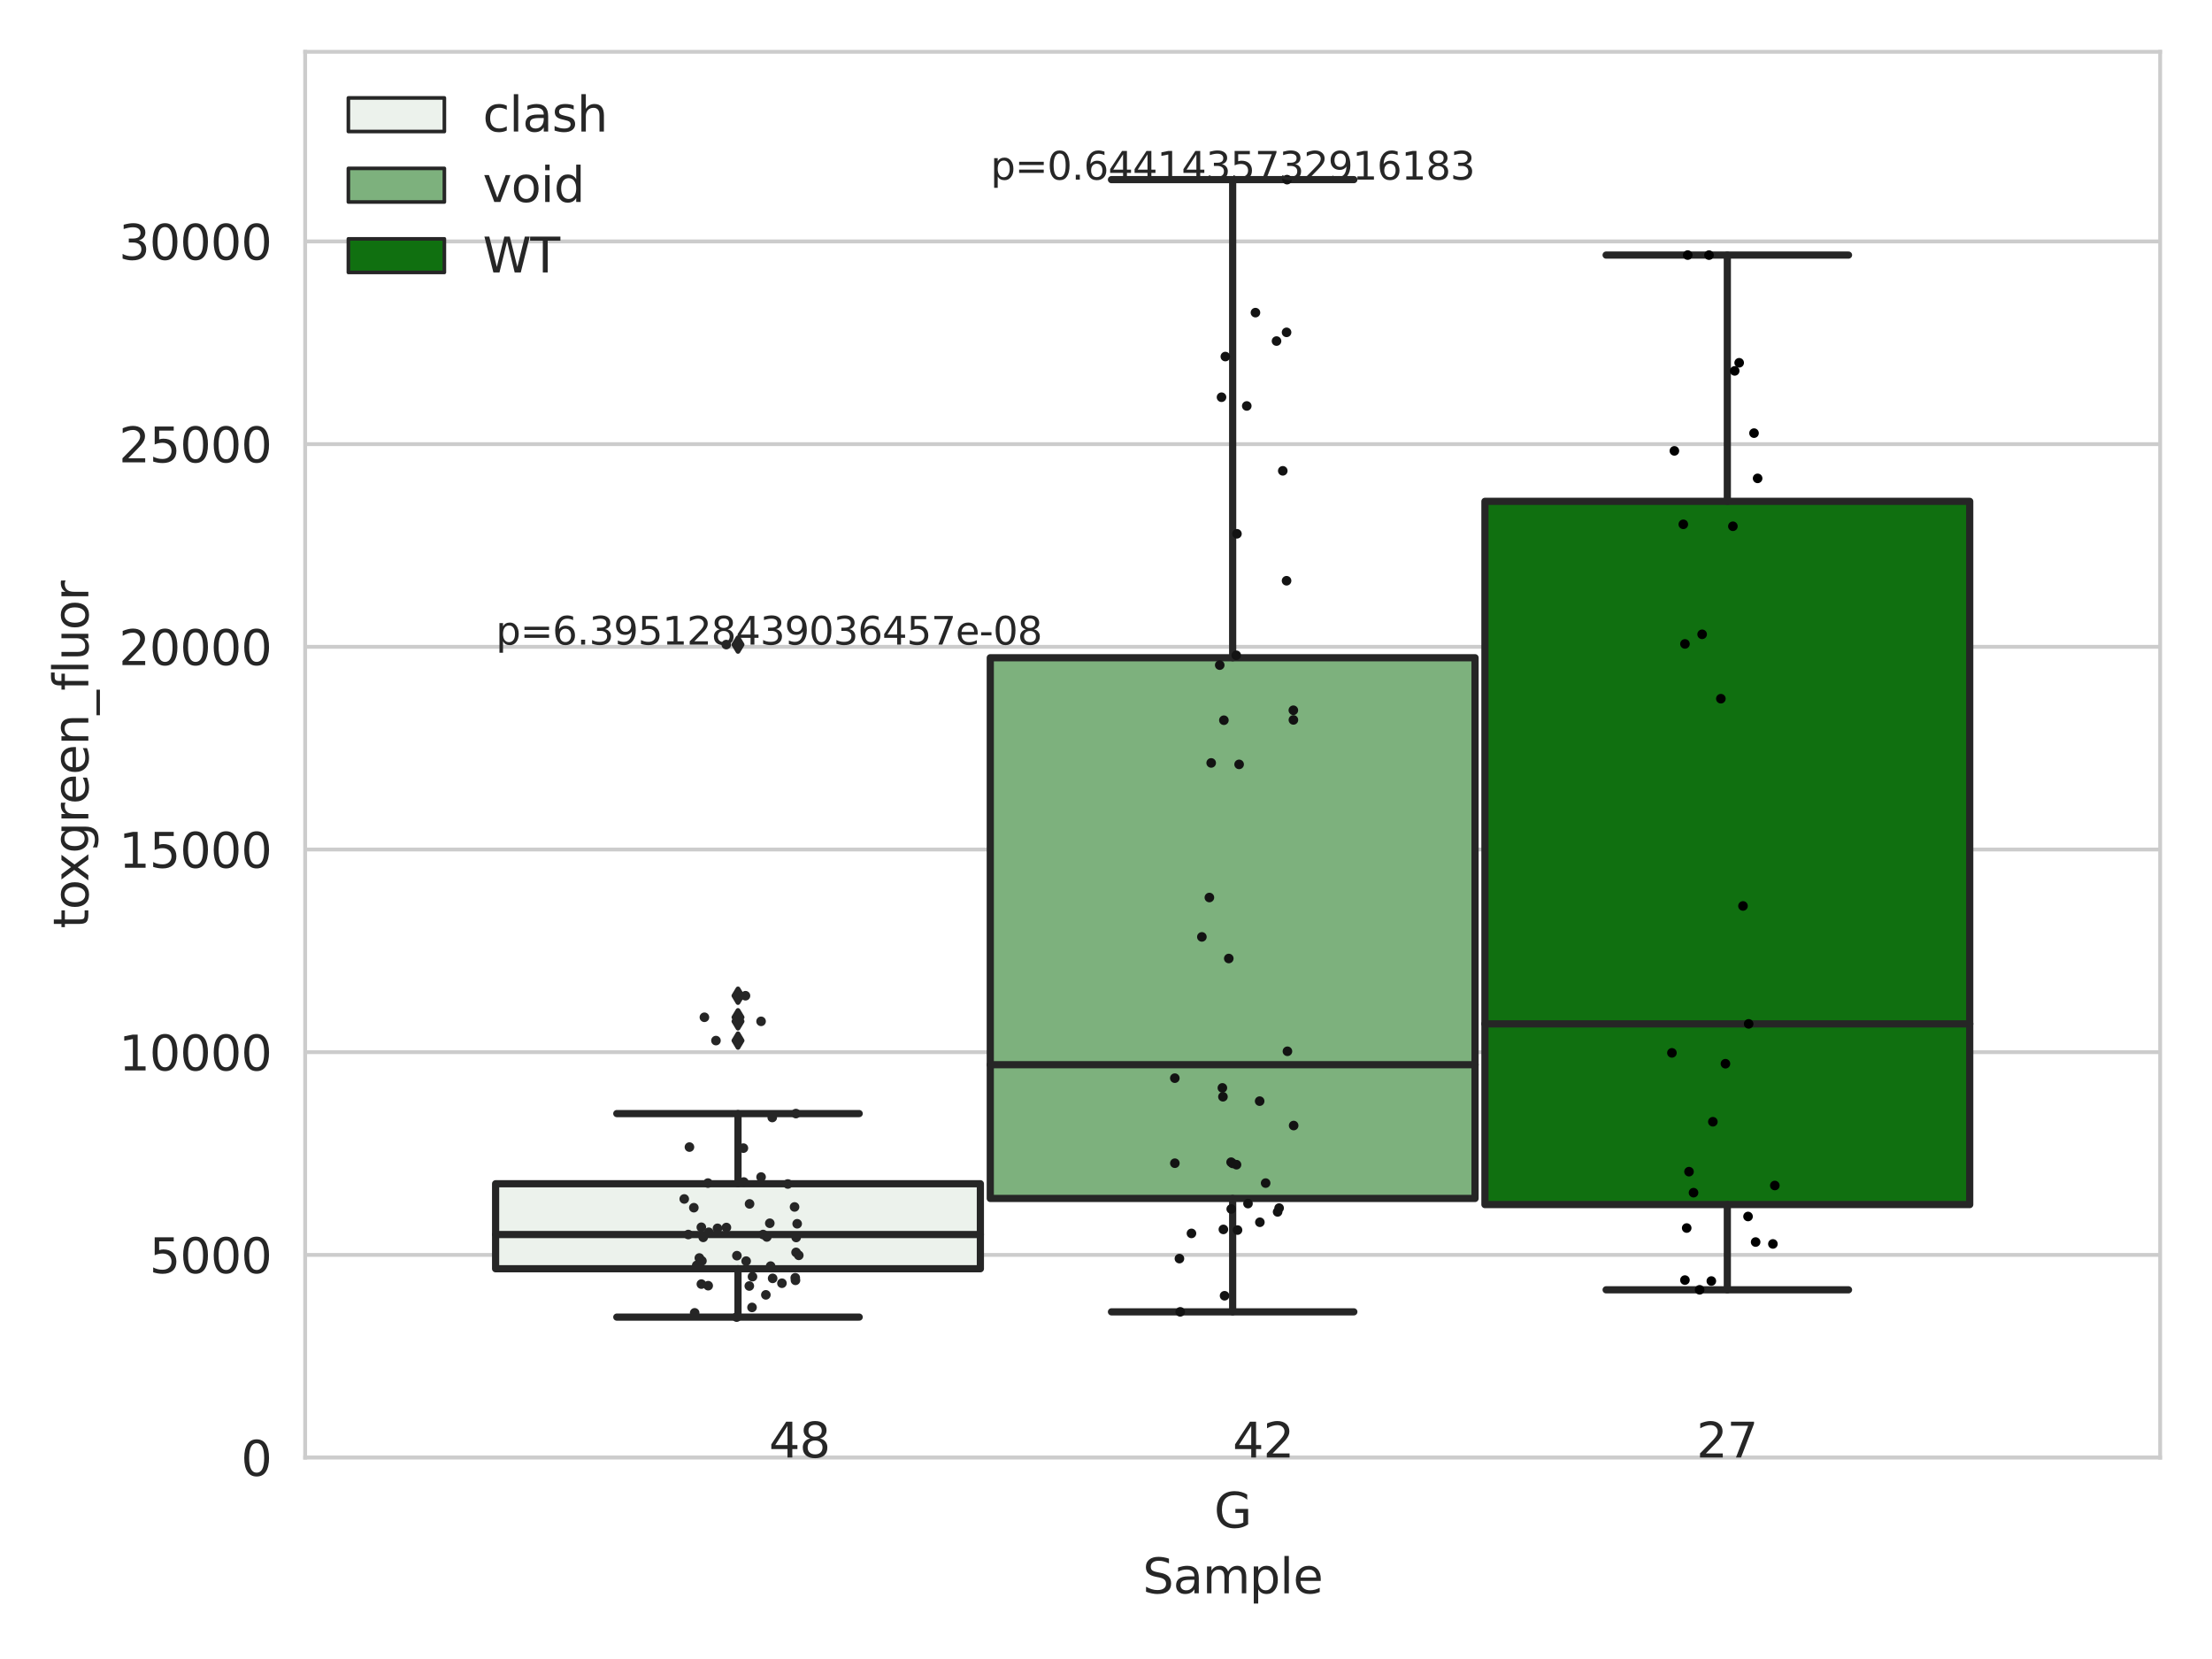 <?xml version="1.0" encoding="utf-8" standalone="no"?>
<!DOCTYPE svg PUBLIC "-//W3C//DTD SVG 1.1//EN"
  "http://www.w3.org/Graphics/SVG/1.1/DTD/svg11.dtd">
<svg xmlns:xlink="http://www.w3.org/1999/xlink" width="460.8pt" height="345.6pt" viewBox="0 0 460.8 345.6" xmlns="http://www.w3.org/2000/svg" version="1.1">
 <defs>
  <style type="text/css">*{stroke-linejoin: round; stroke-linecap: butt}</style>
 </defs>
 <g id="figure_1">
  <g id="patch_1">
   <path d="M 0 345.6 
L 460.8 345.6 
L 460.8 0 
L 0 0 
z
" style="fill: #ffffff"/>
  </g>
  <g id="axes_1">
   <g id="patch_2">
    <path d="M 63.571 303.64 
L 450 303.64 
L 450 10.8 
L 63.571 10.8 
z
" style="fill: #ffffff"/>
   </g>
   <g id="matplotlib.axis_1">
    <g id="xtick_1">
     <g id="text_1">
      <!-- G -->
      <g style="fill: #262626" transform="translate(252.911 318.238)scale(0.1 -0.1)">
       <defs>
        <path id="DejaVuSans-47" d="M 3809 666 
L 3809 1919 
L 2778 1919 
L 2778 2438 
L 4434 2438 
L 4434 434 
Q 4069 175 3628 42 
Q 3188 -91 2688 -91 
Q 1594 -91 976 548 
Q 359 1188 359 2328 
Q 359 3472 976 4111 
Q 1594 4750 2688 4750 
Q 3144 4750 3555 4637 
Q 3966 4525 4313 4306 
L 4313 3634 
Q 3963 3931 3569 4081 
Q 3175 4231 2741 4231 
Q 1884 4231 1454 3753 
Q 1025 3275 1025 2328 
Q 1025 1384 1454 906 
Q 1884 428 2741 428 
Q 3075 428 3337 486 
Q 3600 544 3809 666 
z
" transform="scale(0.016)"/>
       </defs>
       <use xlink:href="#DejaVuSans-47"/>
      </g>
     </g>
    </g>
    <g id="text_2">
     <!-- Sample -->
     <g style="fill: #262626" transform="translate(238.037 331.917)scale(0.1 -0.1)">
      <defs>
       <path id="DejaVuSans-53" d="M 3425 4513 
L 3425 3897 
Q 3066 4069 2747 4153 
Q 2428 4238 2131 4238 
Q 1616 4238 1336 4038 
Q 1056 3838 1056 3469 
Q 1056 3159 1242 3001 
Q 1428 2844 1947 2747 
L 2328 2669 
Q 3034 2534 3370 2195 
Q 3706 1856 3706 1288 
Q 3706 609 3251 259 
Q 2797 -91 1919 -91 
Q 1588 -91 1214 -16 
Q 841 59 441 206 
L 441 856 
Q 825 641 1194 531 
Q 1563 422 1919 422 
Q 2459 422 2753 634 
Q 3047 847 3047 1241 
Q 3047 1584 2836 1778 
Q 2625 1972 2144 2069 
L 1759 2144 
Q 1053 2284 737 2584 
Q 422 2884 422 3419 
Q 422 4038 858 4394 
Q 1294 4750 2059 4750 
Q 2388 4750 2728 4690 
Q 3069 4631 3425 4513 
z
" transform="scale(0.016)"/>
       <path id="DejaVuSans-61" d="M 2194 1759 
Q 1497 1759 1228 1600 
Q 959 1441 959 1056 
Q 959 750 1161 570 
Q 1363 391 1709 391 
Q 2188 391 2477 730 
Q 2766 1069 2766 1631 
L 2766 1759 
L 2194 1759 
z
M 3341 1997 
L 3341 0 
L 2766 0 
L 2766 531 
Q 2569 213 2275 61 
Q 1981 -91 1556 -91 
Q 1019 -91 701 211 
Q 384 513 384 1019 
Q 384 1609 779 1909 
Q 1175 2209 1959 2209 
L 2766 2209 
L 2766 2266 
Q 2766 2663 2505 2880 
Q 2244 3097 1772 3097 
Q 1472 3097 1187 3025 
Q 903 2953 641 2809 
L 641 3341 
Q 956 3463 1253 3523 
Q 1550 3584 1831 3584 
Q 2591 3584 2966 3190 
Q 3341 2797 3341 1997 
z
" transform="scale(0.016)"/>
       <path id="DejaVuSans-6d" d="M 3328 2828 
Q 3544 3216 3844 3400 
Q 4144 3584 4550 3584 
Q 5097 3584 5394 3201 
Q 5691 2819 5691 2113 
L 5691 0 
L 5113 0 
L 5113 2094 
Q 5113 2597 4934 2840 
Q 4756 3084 4391 3084 
Q 3944 3084 3684 2787 
Q 3425 2491 3425 1978 
L 3425 0 
L 2847 0 
L 2847 2094 
Q 2847 2600 2669 2842 
Q 2491 3084 2119 3084 
Q 1678 3084 1418 2786 
Q 1159 2488 1159 1978 
L 1159 0 
L 581 0 
L 581 3500 
L 1159 3500 
L 1159 2956 
Q 1356 3278 1631 3431 
Q 1906 3584 2284 3584 
Q 2666 3584 2933 3390 
Q 3200 3197 3328 2828 
z
" transform="scale(0.016)"/>
       <path id="DejaVuSans-70" d="M 1159 525 
L 1159 -1331 
L 581 -1331 
L 581 3500 
L 1159 3500 
L 1159 2969 
Q 1341 3281 1617 3432 
Q 1894 3584 2278 3584 
Q 2916 3584 3314 3078 
Q 3713 2572 3713 1747 
Q 3713 922 3314 415 
Q 2916 -91 2278 -91 
Q 1894 -91 1617 61 
Q 1341 213 1159 525 
z
M 3116 1747 
Q 3116 2381 2855 2742 
Q 2594 3103 2138 3103 
Q 1681 3103 1420 2742 
Q 1159 2381 1159 1747 
Q 1159 1113 1420 752 
Q 1681 391 2138 391 
Q 2594 391 2855 752 
Q 3116 1113 3116 1747 
z
" transform="scale(0.016)"/>
       <path id="DejaVuSans-6c" d="M 603 4863 
L 1178 4863 
L 1178 0 
L 603 0 
L 603 4863 
z
" transform="scale(0.016)"/>
       <path id="DejaVuSans-65" d="M 3597 1894 
L 3597 1613 
L 953 1613 
Q 991 1019 1311 708 
Q 1631 397 2203 397 
Q 2534 397 2845 478 
Q 3156 559 3463 722 
L 3463 178 
Q 3153 47 2828 -22 
Q 2503 -91 2169 -91 
Q 1331 -91 842 396 
Q 353 884 353 1716 
Q 353 2575 817 3079 
Q 1281 3584 2069 3584 
Q 2775 3584 3186 3129 
Q 3597 2675 3597 1894 
z
M 3022 2063 
Q 3016 2534 2758 2815 
Q 2500 3097 2075 3097 
Q 1594 3097 1305 2825 
Q 1016 2553 972 2059 
L 3022 2063 
z
" transform="scale(0.016)"/>
      </defs>
      <use xlink:href="#DejaVuSans-53"/>
      <use xlink:href="#DejaVuSans-61" x="63.477"/>
      <use xlink:href="#DejaVuSans-6d" x="124.756"/>
      <use xlink:href="#DejaVuSans-70" x="222.168"/>
      <use xlink:href="#DejaVuSans-6c" x="285.645"/>
      <use xlink:href="#DejaVuSans-65" x="313.428"/>
     </g>
    </g>
   </g>
   <g id="matplotlib.axis_2">
    <g id="ytick_1">
     <g id="line2d_1">
      <path d="M 63.571 303.64 
L 450 303.64 
" clip-path="url(#p25c7c0f825)" style="fill: none; stroke: #cccccc; stroke-width: 0.8; stroke-linecap: round"/>
     </g>
     <g id="text_3">
      <!-- 0 -->
      <g style="fill: #262626" transform="translate(50.209 307.439)scale(0.1 -0.1)">
       <defs>
        <path id="DejaVuSans-30" d="M 2034 4250 
Q 1547 4250 1301 3770 
Q 1056 3291 1056 2328 
Q 1056 1369 1301 889 
Q 1547 409 2034 409 
Q 2525 409 2770 889 
Q 3016 1369 3016 2328 
Q 3016 3291 2770 3770 
Q 2525 4250 2034 4250 
z
M 2034 4750 
Q 2819 4750 3233 4129 
Q 3647 3509 3647 2328 
Q 3647 1150 3233 529 
Q 2819 -91 2034 -91 
Q 1250 -91 836 529 
Q 422 1150 422 2328 
Q 422 3509 836 4129 
Q 1250 4750 2034 4750 
z
" transform="scale(0.016)"/>
       </defs>
       <use xlink:href="#DejaVuSans-30"/>
      </g>
     </g>
    </g>
    <g id="ytick_2">
     <g id="line2d_2">
      <path d="M 63.571 261.416 
L 450 261.416 
" clip-path="url(#p25c7c0f825)" style="fill: none; stroke: #cccccc; stroke-width: 0.8; stroke-linecap: round"/>
     </g>
     <g id="text_4">
      <!-- 5000 -->
      <g style="fill: #262626" transform="translate(31.121 265.215)scale(0.1 -0.1)">
       <defs>
        <path id="DejaVuSans-35" d="M 691 4666 
L 3169 4666 
L 3169 4134 
L 1269 4134 
L 1269 2991 
Q 1406 3038 1543 3061 
Q 1681 3084 1819 3084 
Q 2600 3084 3056 2656 
Q 3513 2228 3513 1497 
Q 3513 744 3044 326 
Q 2575 -91 1722 -91 
Q 1428 -91 1123 -41 
Q 819 9 494 109 
L 494 744 
Q 775 591 1075 516 
Q 1375 441 1709 441 
Q 2250 441 2565 725 
Q 2881 1009 2881 1497 
Q 2881 1984 2565 2268 
Q 2250 2553 1709 2553 
Q 1456 2553 1204 2497 
Q 953 2441 691 2322 
L 691 4666 
z
" transform="scale(0.016)"/>
       </defs>
       <use xlink:href="#DejaVuSans-35"/>
       <use xlink:href="#DejaVuSans-30" x="63.623"/>
       <use xlink:href="#DejaVuSans-30" x="127.246"/>
       <use xlink:href="#DejaVuSans-30" x="190.869"/>
      </g>
     </g>
    </g>
    <g id="ytick_3">
     <g id="line2d_3">
      <path d="M 63.571 219.192 
L 450 219.192 
" clip-path="url(#p25c7c0f825)" style="fill: none; stroke: #cccccc; stroke-width: 0.8; stroke-linecap: round"/>
     </g>
     <g id="text_5">
      <!-- 10000 -->
      <g style="fill: #262626" transform="translate(24.759 222.991)scale(0.1 -0.1)">
       <defs>
        <path id="DejaVuSans-31" d="M 794 531 
L 1825 531 
L 1825 4091 
L 703 3866 
L 703 4441 
L 1819 4666 
L 2450 4666 
L 2450 531 
L 3481 531 
L 3481 0 
L 794 0 
L 794 531 
z
" transform="scale(0.016)"/>
       </defs>
       <use xlink:href="#DejaVuSans-31"/>
       <use xlink:href="#DejaVuSans-30" x="63.623"/>
       <use xlink:href="#DejaVuSans-30" x="127.246"/>
       <use xlink:href="#DejaVuSans-30" x="190.869"/>
       <use xlink:href="#DejaVuSans-30" x="254.492"/>
      </g>
     </g>
    </g>
    <g id="ytick_4">
     <g id="line2d_4">
      <path d="M 63.571 176.968 
L 450 176.968 
" clip-path="url(#p25c7c0f825)" style="fill: none; stroke: #cccccc; stroke-width: 0.8; stroke-linecap: round"/>
     </g>
     <g id="text_6">
      <!-- 15000 -->
      <g style="fill: #262626" transform="translate(24.759 180.767)scale(0.1 -0.1)">
       <use xlink:href="#DejaVuSans-31"/>
       <use xlink:href="#DejaVuSans-35" x="63.623"/>
       <use xlink:href="#DejaVuSans-30" x="127.246"/>
       <use xlink:href="#DejaVuSans-30" x="190.869"/>
       <use xlink:href="#DejaVuSans-30" x="254.492"/>
      </g>
     </g>
    </g>
    <g id="ytick_5">
     <g id="line2d_5">
      <path d="M 63.571 134.744 
L 450 134.744 
" clip-path="url(#p25c7c0f825)" style="fill: none; stroke: #cccccc; stroke-width: 0.8; stroke-linecap: round"/>
     </g>
     <g id="text_7">
      <!-- 20000 -->
      <g style="fill: #262626" transform="translate(24.759 138.543)scale(0.1 -0.1)">
       <defs>
        <path id="DejaVuSans-32" d="M 1228 531 
L 3431 531 
L 3431 0 
L 469 0 
L 469 531 
Q 828 903 1448 1529 
Q 2069 2156 2228 2338 
Q 2531 2678 2651 2914 
Q 2772 3150 2772 3378 
Q 2772 3750 2511 3984 
Q 2250 4219 1831 4219 
Q 1534 4219 1204 4116 
Q 875 4013 500 3803 
L 500 4441 
Q 881 4594 1212 4672 
Q 1544 4750 1819 4750 
Q 2544 4750 2975 4387 
Q 3406 4025 3406 3419 
Q 3406 3131 3298 2873 
Q 3191 2616 2906 2266 
Q 2828 2175 2409 1742 
Q 1991 1309 1228 531 
z
" transform="scale(0.016)"/>
       </defs>
       <use xlink:href="#DejaVuSans-32"/>
       <use xlink:href="#DejaVuSans-30" x="63.623"/>
       <use xlink:href="#DejaVuSans-30" x="127.246"/>
       <use xlink:href="#DejaVuSans-30" x="190.869"/>
       <use xlink:href="#DejaVuSans-30" x="254.492"/>
      </g>
     </g>
    </g>
    <g id="ytick_6">
     <g id="line2d_6">
      <path d="M 63.571 92.519 
L 450 92.519 
" clip-path="url(#p25c7c0f825)" style="fill: none; stroke: #cccccc; stroke-width: 0.8; stroke-linecap: round"/>
     </g>
     <g id="text_8">
      <!-- 25000 -->
      <g style="fill: #262626" transform="translate(24.759 96.319)scale(0.1 -0.1)">
       <use xlink:href="#DejaVuSans-32"/>
       <use xlink:href="#DejaVuSans-35" x="63.623"/>
       <use xlink:href="#DejaVuSans-30" x="127.246"/>
       <use xlink:href="#DejaVuSans-30" x="190.869"/>
       <use xlink:href="#DejaVuSans-30" x="254.492"/>
      </g>
     </g>
    </g>
    <g id="ytick_7">
     <g id="line2d_7">
      <path d="M 63.571 50.295 
L 450 50.295 
" clip-path="url(#p25c7c0f825)" style="fill: none; stroke: #cccccc; stroke-width: 0.8; stroke-linecap: round"/>
     </g>
     <g id="text_9">
      <!-- 30000 -->
      <g style="fill: #262626" transform="translate(24.759 54.095)scale(0.1 -0.1)">
       <defs>
        <path id="DejaVuSans-33" d="M 2597 2516 
Q 3050 2419 3304 2112 
Q 3559 1806 3559 1356 
Q 3559 666 3084 287 
Q 2609 -91 1734 -91 
Q 1441 -91 1130 -33 
Q 819 25 488 141 
L 488 750 
Q 750 597 1062 519 
Q 1375 441 1716 441 
Q 2309 441 2620 675 
Q 2931 909 2931 1356 
Q 2931 1769 2642 2001 
Q 2353 2234 1838 2234 
L 1294 2234 
L 1294 2753 
L 1863 2753 
Q 2328 2753 2575 2939 
Q 2822 3125 2822 3475 
Q 2822 3834 2567 4026 
Q 2313 4219 1838 4219 
Q 1578 4219 1281 4162 
Q 984 4106 628 3988 
L 628 4550 
Q 988 4650 1302 4700 
Q 1616 4750 1894 4750 
Q 2613 4750 3031 4423 
Q 3450 4097 3450 3541 
Q 3450 3153 3228 2886 
Q 3006 2619 2597 2516 
z
" transform="scale(0.016)"/>
       </defs>
       <use xlink:href="#DejaVuSans-33"/>
       <use xlink:href="#DejaVuSans-30" x="63.623"/>
       <use xlink:href="#DejaVuSans-30" x="127.246"/>
       <use xlink:href="#DejaVuSans-30" x="190.869"/>
       <use xlink:href="#DejaVuSans-30" x="254.492"/>
      </g>
     </g>
    </g>
    <g id="text_10">
     <!-- toxgreen_fluor -->
     <g style="fill: #262626" transform="translate(18.401 193.415)rotate(-90)scale(0.1 -0.1)">
      <defs>
       <path id="DejaVuSans-74" d="M 1172 4494 
L 1172 3500 
L 2356 3500 
L 2356 3053 
L 1172 3053 
L 1172 1153 
Q 1172 725 1289 603 
Q 1406 481 1766 481 
L 2356 481 
L 2356 0 
L 1766 0 
Q 1100 0 847 248 
Q 594 497 594 1153 
L 594 3053 
L 172 3053 
L 172 3500 
L 594 3500 
L 594 4494 
L 1172 4494 
z
" transform="scale(0.016)"/>
       <path id="DejaVuSans-6f" d="M 1959 3097 
Q 1497 3097 1228 2736 
Q 959 2375 959 1747 
Q 959 1119 1226 758 
Q 1494 397 1959 397 
Q 2419 397 2687 759 
Q 2956 1122 2956 1747 
Q 2956 2369 2687 2733 
Q 2419 3097 1959 3097 
z
M 1959 3584 
Q 2709 3584 3137 3096 
Q 3566 2609 3566 1747 
Q 3566 888 3137 398 
Q 2709 -91 1959 -91 
Q 1206 -91 779 398 
Q 353 888 353 1747 
Q 353 2609 779 3096 
Q 1206 3584 1959 3584 
z
" transform="scale(0.016)"/>
       <path id="DejaVuSans-78" d="M 3513 3500 
L 2247 1797 
L 3578 0 
L 2900 0 
L 1881 1375 
L 863 0 
L 184 0 
L 1544 1831 
L 300 3500 
L 978 3500 
L 1906 2253 
L 2834 3500 
L 3513 3500 
z
" transform="scale(0.016)"/>
       <path id="DejaVuSans-67" d="M 2906 1791 
Q 2906 2416 2648 2759 
Q 2391 3103 1925 3103 
Q 1463 3103 1205 2759 
Q 947 2416 947 1791 
Q 947 1169 1205 825 
Q 1463 481 1925 481 
Q 2391 481 2648 825 
Q 2906 1169 2906 1791 
z
M 3481 434 
Q 3481 -459 3084 -895 
Q 2688 -1331 1869 -1331 
Q 1566 -1331 1297 -1286 
Q 1028 -1241 775 -1147 
L 775 -588 
Q 1028 -725 1275 -790 
Q 1522 -856 1778 -856 
Q 2344 -856 2625 -561 
Q 2906 -266 2906 331 
L 2906 616 
Q 2728 306 2450 153 
Q 2172 0 1784 0 
Q 1141 0 747 490 
Q 353 981 353 1791 
Q 353 2603 747 3093 
Q 1141 3584 1784 3584 
Q 2172 3584 2450 3431 
Q 2728 3278 2906 2969 
L 2906 3500 
L 3481 3500 
L 3481 434 
z
" transform="scale(0.016)"/>
       <path id="DejaVuSans-72" d="M 2631 2963 
Q 2534 3019 2420 3045 
Q 2306 3072 2169 3072 
Q 1681 3072 1420 2755 
Q 1159 2438 1159 1844 
L 1159 0 
L 581 0 
L 581 3500 
L 1159 3500 
L 1159 2956 
Q 1341 3275 1631 3429 
Q 1922 3584 2338 3584 
Q 2397 3584 2469 3576 
Q 2541 3569 2628 3553 
L 2631 2963 
z
" transform="scale(0.016)"/>
       <path id="DejaVuSans-6e" d="M 3513 2113 
L 3513 0 
L 2938 0 
L 2938 2094 
Q 2938 2591 2744 2837 
Q 2550 3084 2163 3084 
Q 1697 3084 1428 2787 
Q 1159 2491 1159 1978 
L 1159 0 
L 581 0 
L 581 3500 
L 1159 3500 
L 1159 2956 
Q 1366 3272 1645 3428 
Q 1925 3584 2291 3584 
Q 2894 3584 3203 3211 
Q 3513 2838 3513 2113 
z
" transform="scale(0.016)"/>
       <path id="DejaVuSans-5f" d="M 3263 -1063 
L 3263 -1509 
L -63 -1509 
L -63 -1063 
L 3263 -1063 
z
" transform="scale(0.016)"/>
       <path id="DejaVuSans-66" d="M 2375 4863 
L 2375 4384 
L 1825 4384 
Q 1516 4384 1395 4259 
Q 1275 4134 1275 3809 
L 1275 3500 
L 2222 3500 
L 2222 3053 
L 1275 3053 
L 1275 0 
L 697 0 
L 697 3053 
L 147 3053 
L 147 3500 
L 697 3500 
L 697 3744 
Q 697 4328 969 4595 
Q 1241 4863 1831 4863 
L 2375 4863 
z
" transform="scale(0.016)"/>
       <path id="DejaVuSans-75" d="M 544 1381 
L 544 3500 
L 1119 3500 
L 1119 1403 
Q 1119 906 1312 657 
Q 1506 409 1894 409 
Q 2359 409 2629 706 
Q 2900 1003 2900 1516 
L 2900 3500 
L 3475 3500 
L 3475 0 
L 2900 0 
L 2900 538 
Q 2691 219 2414 64 
Q 2138 -91 1772 -91 
Q 1169 -91 856 284 
Q 544 659 544 1381 
z
M 1991 3584 
L 1991 3584 
z
" transform="scale(0.016)"/>
      </defs>
      <use xlink:href="#DejaVuSans-74"/>
      <use xlink:href="#DejaVuSans-6f" x="39.209"/>
      <use xlink:href="#DejaVuSans-78" x="97.266"/>
      <use xlink:href="#DejaVuSans-67" x="156.445"/>
      <use xlink:href="#DejaVuSans-72" x="219.922"/>
      <use xlink:href="#DejaVuSans-65" x="258.785"/>
      <use xlink:href="#DejaVuSans-65" x="320.309"/>
      <use xlink:href="#DejaVuSans-6e" x="381.832"/>
      <use xlink:href="#DejaVuSans-5f" x="445.211"/>
      <use xlink:href="#DejaVuSans-66" x="495.211"/>
      <use xlink:href="#DejaVuSans-6c" x="530.416"/>
      <use xlink:href="#DejaVuSans-75" x="558.199"/>
      <use xlink:href="#DejaVuSans-6f" x="621.578"/>
      <use xlink:href="#DejaVuSans-72" x="682.76"/>
     </g>
    </g>
   </g>
   <g id="patch_3">
    <path d="M 103.245 264.303 
L 204.231 264.303 
L 204.231 246.598 
L 103.245 246.598 
L 103.245 264.303 
z
" clip-path="url(#p25c7c0f825)" style="fill: #ecf2ec; stroke: #262626; stroke-width: 1.5; stroke-linejoin: miter"/>
   </g>
   <g id="patch_4">
    <path d="M 206.292 249.66 
L 307.279 249.66 
L 307.279 137.018 
L 206.292 137.018 
L 206.292 249.66 
z
" clip-path="url(#p25c7c0f825)" style="fill: #7db17d; stroke: #262626; stroke-width: 1.5; stroke-linejoin: miter"/>
   </g>
   <g id="patch_5">
    <path d="M 309.34 250.938 
L 410.327 250.938 
L 410.327 104.439 
L 309.34 104.439 
L 309.34 250.938 
z
" clip-path="url(#p25c7c0f825)" style="fill: #107010; stroke: #262626; stroke-width: 1.5; stroke-linejoin: miter"/>
   </g>
   <g id="patch_6">
    <path d="M 256.786 303.64 
L 256.786 303.64 
L 256.786 303.64 
L 256.786 303.64 
z
" clip-path="url(#p25c7c0f825)" style="fill: #ecf2ec; stroke: #262626; stroke-width: 0.75; stroke-linejoin: miter"/>
   </g>
   <g id="patch_7">
    <path d="M 256.786 303.64 
L 256.786 303.64 
L 256.786 303.64 
L 256.786 303.64 
z
" clip-path="url(#p25c7c0f825)" style="fill: #7db17d; stroke: #262626; stroke-width: 0.75; stroke-linejoin: miter"/>
   </g>
   <g id="patch_8">
    <path d="M 256.786 303.64 
L 256.786 303.64 
L 256.786 303.64 
L 256.786 303.64 
z
" clip-path="url(#p25c7c0f825)" style="fill: #107010; stroke: #262626; stroke-width: 0.75; stroke-linejoin: miter"/>
   </g>
   <g id="PathCollection_1"/>
   <g id="PathCollection_2"/>
   <g id="PathCollection_3"/>
   <g id="line2d_8">
    <path d="M 153.738 264.303 
L 153.738 274.376 
" clip-path="url(#p25c7c0f825)" style="fill: none; stroke: #262626; stroke-width: 1.5; stroke-linecap: round"/>
   </g>
   <g id="line2d_9">
    <path d="M 153.738 246.598 
L 153.738 231.98 
" clip-path="url(#p25c7c0f825)" style="fill: none; stroke: #262626; stroke-width: 1.5; stroke-linecap: round"/>
   </g>
   <g id="line2d_10">
    <path d="M 128.491 274.376 
L 178.985 274.376 
" clip-path="url(#p25c7c0f825)" style="fill: none; stroke: #262626; stroke-width: 1.5; stroke-linecap: round"/>
   </g>
   <g id="line2d_11">
    <path d="M 128.491 231.98 
L 178.985 231.98 
" clip-path="url(#p25c7c0f825)" style="fill: none; stroke: #262626; stroke-width: 1.5; stroke-linecap: round"/>
   </g>
   <g id="line2d_12">
    <defs>
     <path id="m0af8e16cad" d="M -0 1.414 
L 0.849 0 
L 0 -1.414 
L -0.849 -0 
z
" style="stroke: #262626; stroke-linejoin: miter"/>
    </defs>
    <g clip-path="url(#p25c7c0f825)">
     <use xlink:href="#m0af8e16cad" x="153.738" y="211.917" style="fill: #262626; stroke: #262626; stroke-linejoin: miter"/>
     <use xlink:href="#m0af8e16cad" x="153.738" y="134.278" style="fill: #262626; stroke: #262626; stroke-linejoin: miter"/>
     <use xlink:href="#m0af8e16cad" x="153.738" y="216.773" style="fill: #262626; stroke: #262626; stroke-linejoin: miter"/>
     <use xlink:href="#m0af8e16cad" x="153.738" y="212.764" style="fill: #262626; stroke: #262626; stroke-linejoin: miter"/>
     <use xlink:href="#m0af8e16cad" x="153.738" y="207.427" style="fill: #262626; stroke: #262626; stroke-linejoin: miter"/>
    </g>
   </g>
   <g id="line2d_13">
    <path d="M 256.786 249.66 
L 256.786 273.281 
" clip-path="url(#p25c7c0f825)" style="fill: none; stroke: #262626; stroke-width: 1.5; stroke-linecap: round"/>
   </g>
   <g id="line2d_14">
    <path d="M 256.786 137.018 
L 256.786 37.422 
" clip-path="url(#p25c7c0f825)" style="fill: none; stroke: #262626; stroke-width: 1.5; stroke-linecap: round"/>
   </g>
   <g id="line2d_15">
    <path d="M 231.539 273.281 
L 282.032 273.281 
" clip-path="url(#p25c7c0f825)" style="fill: none; stroke: #262626; stroke-width: 1.5; stroke-linecap: round"/>
   </g>
   <g id="line2d_16">
    <path d="M 231.539 37.422 
L 282.032 37.422 
" clip-path="url(#p25c7c0f825)" style="fill: none; stroke: #262626; stroke-width: 1.5; stroke-linecap: round"/>
   </g>
   <g id="line2d_17"/>
   <g id="line2d_18">
    <path d="M 359.833 250.938 
L 359.833 268.692 
" clip-path="url(#p25c7c0f825)" style="fill: none; stroke: #262626; stroke-width: 1.5; stroke-linecap: round"/>
   </g>
   <g id="line2d_19">
    <path d="M 359.833 104.439 
L 359.833 53.136 
" clip-path="url(#p25c7c0f825)" style="fill: none; stroke: #262626; stroke-width: 1.5; stroke-linecap: round"/>
   </g>
   <g id="line2d_20">
    <path d="M 334.587 268.692 
L 385.08 268.692 
" clip-path="url(#p25c7c0f825)" style="fill: none; stroke: #262626; stroke-width: 1.5; stroke-linecap: round"/>
   </g>
   <g id="line2d_21">
    <path d="M 334.587 53.136 
L 385.08 53.136 
" clip-path="url(#p25c7c0f825)" style="fill: none; stroke: #262626; stroke-width: 1.5; stroke-linecap: round"/>
   </g>
   <g id="line2d_22"/>
   <g id="line2d_23">
    <path d="M 103.245 257.171 
L 204.231 257.171 
" clip-path="url(#p25c7c0f825)" style="fill: none; stroke: #262626; stroke-width: 1.5; stroke-linecap: round"/>
   </g>
   <g id="line2d_24">
    <path d="M 206.292 221.8 
L 307.279 221.8 
" clip-path="url(#p25c7c0f825)" style="fill: none; stroke: #262626; stroke-width: 1.5; stroke-linecap: round"/>
   </g>
   <g id="line2d_25">
    <path d="M 309.34 213.29 
L 410.327 213.29 
" clip-path="url(#p25c7c0f825)" style="fill: none; stroke: #262626; stroke-width: 1.5; stroke-linecap: round"/>
   </g>
   <g id="patch_9">
    <path d="M 63.571 303.64 
L 63.571 10.8 
" style="fill: none; stroke: #cccccc; stroke-width: 0.8; stroke-linejoin: miter; stroke-linecap: square"/>
   </g>
   <g id="patch_10">
    <path d="M 450 303.64 
L 450 10.8 
" style="fill: none; stroke: #cccccc; stroke-width: 0.8; stroke-linejoin: miter; stroke-linecap: square"/>
   </g>
   <g id="patch_11">
    <path d="M 63.571 303.64 
L 450 303.64 
" style="fill: none; stroke: #cccccc; stroke-width: 0.8; stroke-linejoin: miter; stroke-linecap: square"/>
   </g>
   <g id="patch_12">
    <path d="M 63.571 10.8 
L 450 10.8 
" style="fill: none; stroke: #cccccc; stroke-width: 0.8; stroke-linejoin: miter; stroke-linecap: square"/>
   </g>
   <g id="PathCollection_4">
    <defs>
     <path id="C0_0_ed18bb8999" d="M 0 1 
C 0.265 1 0.52 0.895 0.707 0.707 
C 0.895 0.52 1 0.265 1 -0 
C 1 -0.265 0.895 -0.52 0.707 -0.707 
C 0.52 -0.895 0.265 -1 0 -1 
C -0.265 -1 -0.52 -0.895 -0.707 -0.707 
C -0.895 -0.52 -1 -0.265 -1 0 
C -1 0.265 -0.895 0.52 -0.707 0.707 
C -0.52 0.895 -0.265 1 0 1 
z
"/>
    </defs>
    <g clip-path="url(#p25c7c0f825)">
     <use xlink:href="#C0_0_ed18bb8999" x="160.955" y="266.305" style="fill: #262626"/>
    </g>
    <g clip-path="url(#p25c7c0f825)">
     <use xlink:href="#C0_0_ed18bb8999" x="156.66" y="272.359" style="fill: #262626"/>
    </g>
    <g clip-path="url(#p25c7c0f825)">
     <use xlink:href="#C0_0_ed18bb8999" x="147.478" y="246.456" style="fill: #262626"/>
    </g>
    <g clip-path="url(#p25c7c0f825)">
     <use xlink:href="#C0_0_ed18bb8999" x="159.542" y="269.74" style="fill: #262626"/>
    </g>
    <g clip-path="url(#p25c7c0f825)">
     <use xlink:href="#C0_0_ed18bb8999" x="164.12" y="246.646" style="fill: #262626"/>
    </g>
    <g clip-path="url(#p25c7c0f825)">
     <use xlink:href="#C0_0_ed18bb8999" x="165.861" y="257.791" style="fill: #262626"/>
    </g>
    <g clip-path="url(#p25c7c0f825)">
     <use xlink:href="#C0_0_ed18bb8999" x="158.969" y="257.171" style="fill: #262626"/>
    </g>
    <g clip-path="url(#p25c7c0f825)">
     <use xlink:href="#C0_0_ed18bb8999" x="147.53" y="267.831" style="fill: #262626"/>
    </g>
    <g clip-path="url(#p25c7c0f825)">
     <use xlink:href="#C0_0_ed18bb8999" x="146.742" y="211.917" style="fill: #262626"/>
    </g>
    <g clip-path="url(#p25c7c0f825)">
     <use xlink:href="#C0_0_ed18bb8999" x="151.298" y="134.278" style="fill: #262626"/>
    </g>
    <g clip-path="url(#p25c7c0f825)">
     <use xlink:href="#C0_0_ed18bb8999" x="146.225" y="262.672" style="fill: #262626"/>
    </g>
    <g clip-path="url(#p25c7c0f825)">
     <use xlink:href="#C0_0_ed18bb8999" x="149.147" y="216.773" style="fill: #262626"/>
    </g>
    <g clip-path="url(#p25c7c0f825)">
     <use xlink:href="#C0_0_ed18bb8999" x="153.51" y="261.58" style="fill: #262626"/>
    </g>
    <g clip-path="url(#p25c7c0f825)">
     <use xlink:href="#C0_0_ed18bb8999" x="166.403" y="261.506" style="fill: #262626"/>
    </g>
    <g clip-path="url(#p25c7c0f825)">
     <use xlink:href="#C0_0_ed18bb8999" x="144.541" y="251.585" style="fill: #262626"/>
    </g>
    <g clip-path="url(#p25c7c0f825)">
     <use xlink:href="#C0_0_ed18bb8999" x="159.746" y="257.684" style="fill: #262626"/>
    </g>
    <g clip-path="url(#p25c7c0f825)">
     <use xlink:href="#C0_0_ed18bb8999" x="162.89" y="267.319" style="fill: #262626"/>
    </g>
    <g clip-path="url(#p25c7c0f825)">
     <use xlink:href="#C0_0_ed18bb8999" x="160.534" y="263.753" style="fill: #262626"/>
    </g>
    <g clip-path="url(#p25c7c0f825)">
     <use xlink:href="#C0_0_ed18bb8999" x="156.147" y="250.792" style="fill: #262626"/>
    </g>
    <g clip-path="url(#p25c7c0f825)">
     <use xlink:href="#C0_0_ed18bb8999" x="158.546" y="212.764" style="fill: #262626"/>
    </g>
    <g clip-path="url(#p25c7c0f825)">
     <use xlink:href="#C0_0_ed18bb8999" x="146.109" y="267.5" style="fill: #262626"/>
    </g>
    <g clip-path="url(#p25c7c0f825)">
     <use xlink:href="#C0_0_ed18bb8999" x="160.876" y="232.796" style="fill: #262626"/>
    </g>
    <g clip-path="url(#p25c7c0f825)">
     <use xlink:href="#C0_0_ed18bb8999" x="158.548" y="245.198" style="fill: #262626"/>
    </g>
    <g clip-path="url(#p25c7c0f825)">
     <use xlink:href="#C0_0_ed18bb8999" x="165.835" y="260.893" style="fill: #262626"/>
    </g>
    <g clip-path="url(#p25c7c0f825)">
     <use xlink:href="#C0_0_ed18bb8999" x="145.143" y="263.599" style="fill: #262626"/>
    </g>
    <g clip-path="url(#p25c7c0f825)">
     <use xlink:href="#C0_0_ed18bb8999" x="153.457" y="274.376" style="fill: #262626"/>
    </g>
    <g clip-path="url(#p25c7c0f825)">
     <use xlink:href="#C0_0_ed18bb8999" x="143.624" y="238.957" style="fill: #262626"/>
    </g>
    <g clip-path="url(#p25c7c0f825)">
     <use xlink:href="#C0_0_ed18bb8999" x="144.714" y="273.49" style="fill: #262626"/>
    </g>
    <g clip-path="url(#p25c7c0f825)">
     <use xlink:href="#C0_0_ed18bb8999" x="155.436" y="262.711" style="fill: #262626"/>
    </g>
    <g clip-path="url(#p25c7c0f825)">
     <use xlink:href="#C0_0_ed18bb8999" x="145.687" y="262.061" style="fill: #262626"/>
    </g>
    <g clip-path="url(#p25c7c0f825)">
     <use xlink:href="#C0_0_ed18bb8999" x="154.945" y="246.236" style="fill: #262626"/>
    </g>
    <g clip-path="url(#p25c7c0f825)">
     <use xlink:href="#C0_0_ed18bb8999" x="154.862" y="239.176" style="fill: #262626"/>
    </g>
    <g clip-path="url(#p25c7c0f825)">
     <use xlink:href="#C0_0_ed18bb8999" x="146.494" y="257.766" style="fill: #262626"/>
    </g>
    <g clip-path="url(#p25c7c0f825)">
     <use xlink:href="#C0_0_ed18bb8999" x="165.521" y="251.43" style="fill: #262626"/>
    </g>
    <g clip-path="url(#p25c7c0f825)">
     <use xlink:href="#C0_0_ed18bb8999" x="146.1" y="255.658" style="fill: #262626"/>
    </g>
    <g clip-path="url(#p25c7c0f825)">
     <use xlink:href="#C0_0_ed18bb8999" x="151.325" y="255.713" style="fill: #262626"/>
    </g>
    <g clip-path="url(#p25c7c0f825)">
     <use xlink:href="#C0_0_ed18bb8999" x="156.095" y="267.898" style="fill: #262626"/>
    </g>
    <g clip-path="url(#p25c7c0f825)">
     <use xlink:href="#C0_0_ed18bb8999" x="142.541" y="249.765" style="fill: #262626"/>
    </g>
    <g clip-path="url(#p25c7c0f825)">
     <use xlink:href="#C0_0_ed18bb8999" x="166.065" y="254.934" style="fill: #262626"/>
    </g>
    <g clip-path="url(#p25c7c0f825)">
     <use xlink:href="#C0_0_ed18bb8999" x="156.758" y="265.952" style="fill: #262626"/>
    </g>
    <g clip-path="url(#p25c7c0f825)">
     <use xlink:href="#C0_0_ed18bb8999" x="155.297" y="207.427" style="fill: #262626"/>
    </g>
    <g clip-path="url(#p25c7c0f825)">
     <use xlink:href="#C0_0_ed18bb8999" x="143.383" y="257.172" style="fill: #262626"/>
    </g>
    <g clip-path="url(#p25c7c0f825)">
     <use xlink:href="#C0_0_ed18bb8999" x="165.713" y="266.715" style="fill: #262626"/>
    </g>
    <g clip-path="url(#p25c7c0f825)">
     <use xlink:href="#C0_0_ed18bb8999" x="165.806" y="231.98" style="fill: #262626"/>
    </g>
    <g clip-path="url(#p25c7c0f825)">
     <use xlink:href="#C0_0_ed18bb8999" x="165.668" y="266.181" style="fill: #262626"/>
    </g>
    <g clip-path="url(#p25c7c0f825)">
     <use xlink:href="#C0_0_ed18bb8999" x="147.652" y="256.707" style="fill: #262626"/>
    </g>
    <g clip-path="url(#p25c7c0f825)">
     <use xlink:href="#C0_0_ed18bb8999" x="160.365" y="254.825" style="fill: #262626"/>
    </g>
    <g clip-path="url(#p25c7c0f825)">
     <use xlink:href="#C0_0_ed18bb8999" x="149.468" y="255.881" style="fill: #262626"/>
    </g>
   </g>
   <g id="PathCollection_5">
    <defs>
     <path id="C1_0_cf08dfeddb" d="M 0 1 
C 0.265 1 0.52 0.895 0.707 0.707 
C 0.895 0.52 1 0.265 1 -0 
C 1 -0.265 0.895 -0.52 0.707 -0.707 
C 0.52 -0.895 0.265 -1 0 -1 
C -0.265 -1 -0.52 -0.895 -0.707 -0.707 
C -0.895 -0.52 -1 -0.265 -1 0 
C -1 0.265 -0.895 0.52 -0.707 0.707 
C -0.52 0.895 -0.265 1 0 1 
z
"/>
    </defs>
    <g clip-path="url(#p25c7c0f825)">
     <use xlink:href="#C1_0_cf08dfeddb" x="256.488" y="251.856" style="fill: #131313"/>
    </g>
    <g clip-path="url(#p25c7c0f825)">
     <use xlink:href="#C1_0_cf08dfeddb" x="256.462" y="242.105" style="fill: #131313"/>
    </g>
    <g clip-path="url(#p25c7c0f825)">
     <use xlink:href="#C1_0_cf08dfeddb" x="262.408" y="229.387" style="fill: #131313"/>
    </g>
    <g clip-path="url(#p25c7c0f825)">
     <use xlink:href="#C1_0_cf08dfeddb" x="257.587" y="242.628" style="fill: #131313"/>
    </g>
    <g clip-path="url(#p25c7c0f825)">
     <use xlink:href="#C1_0_cf08dfeddb" x="269.428" y="147.958" style="fill: #131313"/>
    </g>
    <g clip-path="url(#p25c7c0f825)">
     <use xlink:href="#C1_0_cf08dfeddb" x="251.936" y="186.969" style="fill: #131313"/>
    </g>
    <g clip-path="url(#p25c7c0f825)">
     <use xlink:href="#C1_0_cf08dfeddb" x="269.492" y="234.471" style="fill: #131313"/>
    </g>
    <g clip-path="url(#p25c7c0f825)">
     <use xlink:href="#C1_0_cf08dfeddb" x="266.151" y="252.461" style="fill: #131313"/>
    </g>
    <g clip-path="url(#p25c7c0f825)">
     <use xlink:href="#C1_0_cf08dfeddb" x="259.98" y="250.727" style="fill: #131313"/>
    </g>
    <g clip-path="url(#p25c7c0f825)">
     <use xlink:href="#C1_0_cf08dfeddb" x="268.014" y="120.981" style="fill: #131313"/>
    </g>
    <g clip-path="url(#p25c7c0f825)">
     <use xlink:href="#C1_0_cf08dfeddb" x="268.196" y="219.001" style="fill: #131313"/>
    </g>
    <g clip-path="url(#p25c7c0f825)">
     <use xlink:href="#C1_0_cf08dfeddb" x="248.203" y="256.939" style="fill: #131313"/>
    </g>
    <g clip-path="url(#p25c7c0f825)">
     <use xlink:href="#C1_0_cf08dfeddb" x="244.737" y="224.599" style="fill: #131313"/>
    </g>
    <g clip-path="url(#p25c7c0f825)">
     <use xlink:href="#C1_0_cf08dfeddb" x="262.454" y="254.617" style="fill: #131313"/>
    </g>
    <g clip-path="url(#p25c7c0f825)">
     <use xlink:href="#C1_0_cf08dfeddb" x="265.925" y="71.051" style="fill: #131313"/>
    </g>
    <g clip-path="url(#p25c7c0f825)">
     <use xlink:href="#C1_0_cf08dfeddb" x="254.762" y="228.473" style="fill: #131313"/>
    </g>
    <g clip-path="url(#p25c7c0f825)">
     <use xlink:href="#C1_0_cf08dfeddb" x="269.439" y="149.972" style="fill: #131313"/>
    </g>
    <g clip-path="url(#p25c7c0f825)">
     <use xlink:href="#C1_0_cf08dfeddb" x="259.724" y="84.568" style="fill: #131313"/>
    </g>
    <g clip-path="url(#p25c7c0f825)">
     <use xlink:href="#C1_0_cf08dfeddb" x="267.225" y="98.083" style="fill: #131313"/>
    </g>
    <g clip-path="url(#p25c7c0f825)">
     <use xlink:href="#C1_0_cf08dfeddb" x="268.117" y="37.422" style="fill: #131313"/>
    </g>
    <g clip-path="url(#p25c7c0f825)">
     <use xlink:href="#C1_0_cf08dfeddb" x="254.092" y="138.557" style="fill: #131313"/>
    </g>
    <g clip-path="url(#p25c7c0f825)">
     <use xlink:href="#C1_0_cf08dfeddb" x="254.464" y="82.748" style="fill: #131313"/>
    </g>
    <g clip-path="url(#p25c7c0f825)">
     <use xlink:href="#C1_0_cf08dfeddb" x="255.977" y="199.673" style="fill: #131313"/>
    </g>
    <g clip-path="url(#p25c7c0f825)">
     <use xlink:href="#C1_0_cf08dfeddb" x="268.015" y="69.233" style="fill: #131313"/>
    </g>
    <g clip-path="url(#p25c7c0f825)">
     <use xlink:href="#C1_0_cf08dfeddb" x="257.8" y="256.245" style="fill: #131313"/>
    </g>
    <g clip-path="url(#p25c7c0f825)">
     <use xlink:href="#C1_0_cf08dfeddb" x="252.312" y="158.932" style="fill: #131313"/>
    </g>
    <g clip-path="url(#p25c7c0f825)">
     <use xlink:href="#C1_0_cf08dfeddb" x="245.698" y="262.192" style="fill: #131313"/>
    </g>
    <g clip-path="url(#p25c7c0f825)">
     <use xlink:href="#C1_0_cf08dfeddb" x="245.863" y="273.281" style="fill: #131313"/>
    </g>
    <g clip-path="url(#p25c7c0f825)">
     <use xlink:href="#C1_0_cf08dfeddb" x="254.644" y="226.626" style="fill: #131313"/>
    </g>
    <g clip-path="url(#p25c7c0f825)">
     <use xlink:href="#C1_0_cf08dfeddb" x="250.372" y="195.173" style="fill: #131313"/>
    </g>
    <g clip-path="url(#p25c7c0f825)">
     <use xlink:href="#C1_0_cf08dfeddb" x="258.131" y="159.233" style="fill: #131313"/>
    </g>
    <g clip-path="url(#p25c7c0f825)">
     <use xlink:href="#C1_0_cf08dfeddb" x="266.465" y="251.662" style="fill: #131313"/>
    </g>
    <g clip-path="url(#p25c7c0f825)">
     <use xlink:href="#C1_0_cf08dfeddb" x="254.853" y="256.107" style="fill: #131313"/>
    </g>
    <g clip-path="url(#p25c7c0f825)">
     <use xlink:href="#C1_0_cf08dfeddb" x="263.656" y="246.459" style="fill: #131313"/>
    </g>
    <g clip-path="url(#p25c7c0f825)">
     <use xlink:href="#C1_0_cf08dfeddb" x="257.533" y="136.505" style="fill: #131313"/>
    </g>
    <g clip-path="url(#p25c7c0f825)">
     <use xlink:href="#C1_0_cf08dfeddb" x="256.785" y="242.362" style="fill: #131313"/>
    </g>
    <g clip-path="url(#p25c7c0f825)">
     <use xlink:href="#C1_0_cf08dfeddb" x="254.958" y="150.034" style="fill: #131313"/>
    </g>
    <g clip-path="url(#p25c7c0f825)">
     <use xlink:href="#C1_0_cf08dfeddb" x="257.679" y="111.201" style="fill: #131313"/>
    </g>
    <g clip-path="url(#p25c7c0f825)">
     <use xlink:href="#C1_0_cf08dfeddb" x="255.264" y="74.278" style="fill: #131313"/>
    </g>
    <g clip-path="url(#p25c7c0f825)">
     <use xlink:href="#C1_0_cf08dfeddb" x="261.534" y="65.126" style="fill: #131313"/>
    </g>
    <g clip-path="url(#p25c7c0f825)">
     <use xlink:href="#C1_0_cf08dfeddb" x="255.102" y="269.928" style="fill: #131313"/>
    </g>
    <g clip-path="url(#p25c7c0f825)">
     <use xlink:href="#C1_0_cf08dfeddb" x="244.744" y="242.318" style="fill: #131313"/>
    </g>
   </g>
   <g id="PathCollection_6">
    <defs>
     <path id="C2_0_cb0cc6072c" d="M 0 1 
C 0.265 1 0.52 0.895 0.707 0.707 
C 0.895 0.52 1 0.265 1 -0 
C 1 -0.265 0.895 -0.52 0.707 -0.707 
C 0.52 -0.895 0.265 -1 0 -1 
C -0.265 -1 -0.52 -0.895 -0.707 -0.707 
C -0.895 -0.52 -1 -0.265 -1 0 
C -1 0.265 -0.895 0.52 -0.707 0.707 
C -0.52 0.895 -0.265 1 0 1 
z
"/>
    </defs>
    <g clip-path="url(#p25c7c0f825)">
     <use xlink:href="#C2_0_cb0cc6072c" x="366.144" y="99.654"/>
    </g>
    <g clip-path="url(#p25c7c0f825)">
     <use xlink:href="#C2_0_cb0cc6072c" x="351.371" y="255.822"/>
    </g>
    <g clip-path="url(#p25c7c0f825)">
     <use xlink:href="#C2_0_cb0cc6072c" x="361.369" y="77.264"/>
    </g>
    <g clip-path="url(#p25c7c0f825)">
     <use xlink:href="#C2_0_cb0cc6072c" x="351.583" y="53.136"/>
    </g>
    <g clip-path="url(#p25c7c0f825)">
     <use xlink:href="#C2_0_cb0cc6072c" x="363.097" y="188.728"/>
    </g>
    <g clip-path="url(#p25c7c0f825)">
     <use xlink:href="#C2_0_cb0cc6072c" x="364.278" y="213.29"/>
    </g>
    <g clip-path="url(#p25c7c0f825)">
     <use xlink:href="#C2_0_cb0cc6072c" x="359.442" y="221.592"/>
    </g>
    <g clip-path="url(#p25c7c0f825)">
     <use xlink:href="#C2_0_cb0cc6072c" x="362.301" y="75.574"/>
    </g>
    <g clip-path="url(#p25c7c0f825)">
     <use xlink:href="#C2_0_cb0cc6072c" x="356.017" y="53.145"/>
    </g>
    <g clip-path="url(#p25c7c0f825)">
     <use xlink:href="#C2_0_cb0cc6072c" x="351.002" y="266.663"/>
    </g>
    <g clip-path="url(#p25c7c0f825)">
     <use xlink:href="#C2_0_cb0cc6072c" x="348.805" y="93.925"/>
    </g>
    <g clip-path="url(#p25c7c0f825)">
     <use xlink:href="#C2_0_cb0cc6072c" x="348.291" y="219.333"/>
    </g>
    <g clip-path="url(#p25c7c0f825)">
     <use xlink:href="#C2_0_cb0cc6072c" x="365.395" y="90.229"/>
    </g>
    <g clip-path="url(#p25c7c0f825)">
     <use xlink:href="#C2_0_cb0cc6072c" x="351.009" y="134.139"/>
    </g>
    <g clip-path="url(#p25c7c0f825)">
     <use xlink:href="#C2_0_cb0cc6072c" x="360.992" y="109.63"/>
    </g>
    <g clip-path="url(#p25c7c0f825)">
     <use xlink:href="#C2_0_cb0cc6072c" x="351.852" y="244.08"/>
    </g>
    <g clip-path="url(#p25c7c0f825)">
     <use xlink:href="#C2_0_cb0cc6072c" x="358.488" y="145.551"/>
    </g>
    <g clip-path="url(#p25c7c0f825)">
     <use xlink:href="#C2_0_cb0cc6072c" x="352.794" y="248.458"/>
    </g>
    <g clip-path="url(#p25c7c0f825)">
     <use xlink:href="#C2_0_cb0cc6072c" x="356.82" y="233.68"/>
    </g>
    <g clip-path="url(#p25c7c0f825)">
     <use xlink:href="#C2_0_cb0cc6072c" x="350.664" y="109.225"/>
    </g>
    <g clip-path="url(#p25c7c0f825)">
     <use xlink:href="#C2_0_cb0cc6072c" x="369.327" y="259.134"/>
    </g>
    <g clip-path="url(#p25c7c0f825)">
     <use xlink:href="#C2_0_cb0cc6072c" x="354.583" y="132.138"/>
    </g>
    <g clip-path="url(#p25c7c0f825)">
     <use xlink:href="#C2_0_cb0cc6072c" x="365.731" y="258.74"/>
    </g>
    <g clip-path="url(#p25c7c0f825)">
     <use xlink:href="#C2_0_cb0cc6072c" x="369.727" y="246.962"/>
    </g>
    <g clip-path="url(#p25c7c0f825)">
     <use xlink:href="#C2_0_cb0cc6072c" x="356.501" y="266.863"/>
    </g>
    <g clip-path="url(#p25c7c0f825)">
     <use xlink:href="#C2_0_cb0cc6072c" x="354.062" y="268.692"/>
    </g>
    <g clip-path="url(#p25c7c0f825)">
     <use xlink:href="#C2_0_cb0cc6072c" x="364.147" y="253.417"/>
    </g>
   </g>
   <g id="text_11">
    <!-- 48 -->
    <g style="fill: #262626" transform="translate(160.178 303.626)scale(0.1 -0.1)">
     <defs>
      <path id="DejaVuSans-34" d="M 2419 4116 
L 825 1625 
L 2419 1625 
L 2419 4116 
z
M 2253 4666 
L 3047 4666 
L 3047 1625 
L 3713 1625 
L 3713 1100 
L 3047 1100 
L 3047 0 
L 2419 0 
L 2419 1100 
L 313 1100 
L 313 1709 
L 2253 4666 
z
" transform="scale(0.016)"/>
      <path id="DejaVuSans-38" d="M 2034 2216 
Q 1584 2216 1326 1975 
Q 1069 1734 1069 1313 
Q 1069 891 1326 650 
Q 1584 409 2034 409 
Q 2484 409 2743 651 
Q 3003 894 3003 1313 
Q 3003 1734 2745 1975 
Q 2488 2216 2034 2216 
z
M 1403 2484 
Q 997 2584 770 2862 
Q 544 3141 544 3541 
Q 544 4100 942 4425 
Q 1341 4750 2034 4750 
Q 2731 4750 3128 4425 
Q 3525 4100 3525 3541 
Q 3525 3141 3298 2862 
Q 3072 2584 2669 2484 
Q 3125 2378 3379 2068 
Q 3634 1759 3634 1313 
Q 3634 634 3220 271 
Q 2806 -91 2034 -91 
Q 1263 -91 848 271 
Q 434 634 434 1313 
Q 434 1759 690 2068 
Q 947 2378 1403 2484 
z
M 1172 3481 
Q 1172 3119 1398 2916 
Q 1625 2713 2034 2713 
Q 2441 2713 2670 2916 
Q 2900 3119 2900 3481 
Q 2900 3844 2670 4047 
Q 2441 4250 2034 4250 
Q 1625 4250 1398 4047 
Q 1172 3844 1172 3481 
z
" transform="scale(0.016)"/>
     </defs>
     <use xlink:href="#DejaVuSans-34"/>
     <use xlink:href="#DejaVuSans-38" x="63.623"/>
    </g>
   </g>
   <g id="text_12">
    <!-- p=6.395128439036457e-08 -->
    <g style="fill: #262626" transform="translate(103.302 134.278)scale(0.08 -0.08)">
     <defs>
      <path id="DejaVuSans-3d" d="M 678 2906 
L 4684 2906 
L 4684 2381 
L 678 2381 
L 678 2906 
z
M 678 1631 
L 4684 1631 
L 4684 1100 
L 678 1100 
L 678 1631 
z
" transform="scale(0.016)"/>
      <path id="DejaVuSans-36" d="M 2113 2584 
Q 1688 2584 1439 2293 
Q 1191 2003 1191 1497 
Q 1191 994 1439 701 
Q 1688 409 2113 409 
Q 2538 409 2786 701 
Q 3034 994 3034 1497 
Q 3034 2003 2786 2293 
Q 2538 2584 2113 2584 
z
M 3366 4563 
L 3366 3988 
Q 3128 4100 2886 4159 
Q 2644 4219 2406 4219 
Q 1781 4219 1451 3797 
Q 1122 3375 1075 2522 
Q 1259 2794 1537 2939 
Q 1816 3084 2150 3084 
Q 2853 3084 3261 2657 
Q 3669 2231 3669 1497 
Q 3669 778 3244 343 
Q 2819 -91 2113 -91 
Q 1303 -91 875 529 
Q 447 1150 447 2328 
Q 447 3434 972 4092 
Q 1497 4750 2381 4750 
Q 2619 4750 2861 4703 
Q 3103 4656 3366 4563 
z
" transform="scale(0.016)"/>
      <path id="DejaVuSans-2e" d="M 684 794 
L 1344 794 
L 1344 0 
L 684 0 
L 684 794 
z
" transform="scale(0.016)"/>
      <path id="DejaVuSans-39" d="M 703 97 
L 703 672 
Q 941 559 1184 500 
Q 1428 441 1663 441 
Q 2288 441 2617 861 
Q 2947 1281 2994 2138 
Q 2813 1869 2534 1725 
Q 2256 1581 1919 1581 
Q 1219 1581 811 2004 
Q 403 2428 403 3163 
Q 403 3881 828 4315 
Q 1253 4750 1959 4750 
Q 2769 4750 3195 4129 
Q 3622 3509 3622 2328 
Q 3622 1225 3098 567 
Q 2575 -91 1691 -91 
Q 1453 -91 1209 -44 
Q 966 3 703 97 
z
M 1959 2075 
Q 2384 2075 2632 2365 
Q 2881 2656 2881 3163 
Q 2881 3666 2632 3958 
Q 2384 4250 1959 4250 
Q 1534 4250 1286 3958 
Q 1038 3666 1038 3163 
Q 1038 2656 1286 2365 
Q 1534 2075 1959 2075 
z
" transform="scale(0.016)"/>
      <path id="DejaVuSans-37" d="M 525 4666 
L 3525 4666 
L 3525 4397 
L 1831 0 
L 1172 0 
L 2766 4134 
L 525 4134 
L 525 4666 
z
" transform="scale(0.016)"/>
      <path id="DejaVuSans-2d" d="M 313 2009 
L 1997 2009 
L 1997 1497 
L 313 1497 
L 313 2009 
z
" transform="scale(0.016)"/>
     </defs>
     <use xlink:href="#DejaVuSans-70"/>
     <use xlink:href="#DejaVuSans-3d" x="63.477"/>
     <use xlink:href="#DejaVuSans-36" x="147.266"/>
     <use xlink:href="#DejaVuSans-2e" x="210.889"/>
     <use xlink:href="#DejaVuSans-33" x="242.676"/>
     <use xlink:href="#DejaVuSans-39" x="306.299"/>
     <use xlink:href="#DejaVuSans-35" x="369.922"/>
     <use xlink:href="#DejaVuSans-31" x="433.545"/>
     <use xlink:href="#DejaVuSans-32" x="497.168"/>
     <use xlink:href="#DejaVuSans-38" x="560.791"/>
     <use xlink:href="#DejaVuSans-34" x="624.414"/>
     <use xlink:href="#DejaVuSans-33" x="688.037"/>
     <use xlink:href="#DejaVuSans-39" x="751.66"/>
     <use xlink:href="#DejaVuSans-30" x="815.283"/>
     <use xlink:href="#DejaVuSans-33" x="878.906"/>
     <use xlink:href="#DejaVuSans-36" x="942.529"/>
     <use xlink:href="#DejaVuSans-34" x="1006.152"/>
     <use xlink:href="#DejaVuSans-35" x="1069.775"/>
     <use xlink:href="#DejaVuSans-37" x="1133.398"/>
     <use xlink:href="#DejaVuSans-65" x="1197.021"/>
     <use xlink:href="#DejaVuSans-2d" x="1258.545"/>
     <use xlink:href="#DejaVuSans-30" x="1294.629"/>
     <use xlink:href="#DejaVuSans-38" x="1358.252"/>
    </g>
   </g>
   <g id="text_13">
    <!-- 42 -->
    <g style="fill: #262626" transform="translate(256.786 303.626)scale(0.1 -0.1)">
     <use xlink:href="#DejaVuSans-34"/>
     <use xlink:href="#DejaVuSans-32" x="63.623"/>
    </g>
   </g>
   <g id="text_14">
    <!-- p=0.6441435732916183 -->
    <g style="fill: #262626" transform="translate(206.358 37.421)scale(0.08 -0.08)">
     <use xlink:href="#DejaVuSans-70"/>
     <use xlink:href="#DejaVuSans-3d" x="63.477"/>
     <use xlink:href="#DejaVuSans-30" x="147.266"/>
     <use xlink:href="#DejaVuSans-2e" x="210.889"/>
     <use xlink:href="#DejaVuSans-36" x="242.676"/>
     <use xlink:href="#DejaVuSans-34" x="306.299"/>
     <use xlink:href="#DejaVuSans-34" x="369.922"/>
     <use xlink:href="#DejaVuSans-31" x="433.545"/>
     <use xlink:href="#DejaVuSans-34" x="497.168"/>
     <use xlink:href="#DejaVuSans-33" x="560.791"/>
     <use xlink:href="#DejaVuSans-35" x="624.414"/>
     <use xlink:href="#DejaVuSans-37" x="688.037"/>
     <use xlink:href="#DejaVuSans-33" x="751.66"/>
     <use xlink:href="#DejaVuSans-32" x="815.283"/>
     <use xlink:href="#DejaVuSans-39" x="878.906"/>
     <use xlink:href="#DejaVuSans-31" x="942.529"/>
     <use xlink:href="#DejaVuSans-36" x="1006.152"/>
     <use xlink:href="#DejaVuSans-31" x="1069.775"/>
     <use xlink:href="#DejaVuSans-38" x="1133.398"/>
     <use xlink:href="#DejaVuSans-33" x="1197.021"/>
    </g>
   </g>
   <g id="text_15">
    <!-- 27 -->
    <g style="fill: #262626" transform="translate(353.393 303.626)scale(0.1 -0.1)">
     <use xlink:href="#DejaVuSans-32"/>
     <use xlink:href="#DejaVuSans-37" x="63.623"/>
    </g>
   </g>
   <g id="legend_1">
    <g id="patch_13">
     <path d="M 72.571 27.398 
L 92.571 27.398 
L 92.571 20.398 
L 72.571 20.398 
z
" style="fill: #ecf2ec; stroke: #262626; stroke-width: 0.75; stroke-linejoin: miter"/>
    </g>
    <g id="text_16">
     <!-- clash -->
     <g style="fill: #262626" transform="translate(100.571 27.398)scale(0.1 -0.1)">
      <defs>
       <path id="DejaVuSans-63" d="M 3122 3366 
L 3122 2828 
Q 2878 2963 2633 3030 
Q 2388 3097 2138 3097 
Q 1578 3097 1268 2742 
Q 959 2388 959 1747 
Q 959 1106 1268 751 
Q 1578 397 2138 397 
Q 2388 397 2633 464 
Q 2878 531 3122 666 
L 3122 134 
Q 2881 22 2623 -34 
Q 2366 -91 2075 -91 
Q 1284 -91 818 406 
Q 353 903 353 1747 
Q 353 2603 823 3093 
Q 1294 3584 2113 3584 
Q 2378 3584 2631 3529 
Q 2884 3475 3122 3366 
z
" transform="scale(0.016)"/>
       <path id="DejaVuSans-73" d="M 2834 3397 
L 2834 2853 
Q 2591 2978 2328 3040 
Q 2066 3103 1784 3103 
Q 1356 3103 1142 2972 
Q 928 2841 928 2578 
Q 928 2378 1081 2264 
Q 1234 2150 1697 2047 
L 1894 2003 
Q 2506 1872 2764 1633 
Q 3022 1394 3022 966 
Q 3022 478 2636 193 
Q 2250 -91 1575 -91 
Q 1294 -91 989 -36 
Q 684 19 347 128 
L 347 722 
Q 666 556 975 473 
Q 1284 391 1588 391 
Q 1994 391 2212 530 
Q 2431 669 2431 922 
Q 2431 1156 2273 1281 
Q 2116 1406 1581 1522 
L 1381 1569 
Q 847 1681 609 1914 
Q 372 2147 372 2553 
Q 372 3047 722 3315 
Q 1072 3584 1716 3584 
Q 2034 3584 2315 3537 
Q 2597 3491 2834 3397 
z
" transform="scale(0.016)"/>
       <path id="DejaVuSans-68" d="M 3513 2113 
L 3513 0 
L 2938 0 
L 2938 2094 
Q 2938 2591 2744 2837 
Q 2550 3084 2163 3084 
Q 1697 3084 1428 2787 
Q 1159 2491 1159 1978 
L 1159 0 
L 581 0 
L 581 4863 
L 1159 4863 
L 1159 2956 
Q 1366 3272 1645 3428 
Q 1925 3584 2291 3584 
Q 2894 3584 3203 3211 
Q 3513 2838 3513 2113 
z
" transform="scale(0.016)"/>
      </defs>
      <use xlink:href="#DejaVuSans-63"/>
      <use xlink:href="#DejaVuSans-6c" x="54.98"/>
      <use xlink:href="#DejaVuSans-61" x="82.764"/>
      <use xlink:href="#DejaVuSans-73" x="144.043"/>
      <use xlink:href="#DejaVuSans-68" x="196.143"/>
     </g>
    </g>
    <g id="patch_14">
     <path d="M 72.571 42.077 
L 92.571 42.077 
L 92.571 35.077 
L 72.571 35.077 
z
" style="fill: #7db17d; stroke: #262626; stroke-width: 0.75; stroke-linejoin: miter"/>
    </g>
    <g id="text_17">
     <!-- void -->
     <g style="fill: #262626" transform="translate(100.571 42.077)scale(0.1 -0.1)">
      <defs>
       <path id="DejaVuSans-76" d="M 191 3500 
L 800 3500 
L 1894 563 
L 2988 3500 
L 3597 3500 
L 2284 0 
L 1503 0 
L 191 3500 
z
" transform="scale(0.016)"/>
       <path id="DejaVuSans-69" d="M 603 3500 
L 1178 3500 
L 1178 0 
L 603 0 
L 603 3500 
z
M 603 4863 
L 1178 4863 
L 1178 4134 
L 603 4134 
L 603 4863 
z
" transform="scale(0.016)"/>
       <path id="DejaVuSans-64" d="M 2906 2969 
L 2906 4863 
L 3481 4863 
L 3481 0 
L 2906 0 
L 2906 525 
Q 2725 213 2448 61 
Q 2172 -91 1784 -91 
Q 1150 -91 751 415 
Q 353 922 353 1747 
Q 353 2572 751 3078 
Q 1150 3584 1784 3584 
Q 2172 3584 2448 3432 
Q 2725 3281 2906 2969 
z
M 947 1747 
Q 947 1113 1208 752 
Q 1469 391 1925 391 
Q 2381 391 2643 752 
Q 2906 1113 2906 1747 
Q 2906 2381 2643 2742 
Q 2381 3103 1925 3103 
Q 1469 3103 1208 2742 
Q 947 2381 947 1747 
z
" transform="scale(0.016)"/>
      </defs>
      <use xlink:href="#DejaVuSans-76"/>
      <use xlink:href="#DejaVuSans-6f" x="59.18"/>
      <use xlink:href="#DejaVuSans-69" x="120.361"/>
      <use xlink:href="#DejaVuSans-64" x="148.145"/>
     </g>
    </g>
    <g id="patch_15">
     <path d="M 72.571 56.755 
L 92.571 56.755 
L 92.571 49.755 
L 72.571 49.755 
z
" style="fill: #107010; stroke: #262626; stroke-width: 0.75; stroke-linejoin: miter"/>
    </g>
    <g id="text_18">
     <!-- WT -->
     <g style="fill: #262626" transform="translate(100.571 56.755)scale(0.1 -0.1)">
      <defs>
       <path id="DejaVuSans-57" d="M 213 4666 
L 850 4666 
L 1831 722 
L 2809 4666 
L 3519 4666 
L 4500 722 
L 5478 4666 
L 6119 4666 
L 4947 0 
L 4153 0 
L 3169 4050 
L 2175 0 
L 1381 0 
L 213 4666 
z
" transform="scale(0.016)"/>
       <path id="DejaVuSans-54" d="M -19 4666 
L 3928 4666 
L 3928 4134 
L 2272 4134 
L 2272 0 
L 1638 0 
L 1638 4134 
L -19 4134 
L -19 4666 
z
" transform="scale(0.016)"/>
      </defs>
      <use xlink:href="#DejaVuSans-57"/>
      <use xlink:href="#DejaVuSans-54" x="98.877"/>
     </g>
    </g>
   </g>
  </g>
 </g>
 <defs>
  <clipPath id="p25c7c0f825">
   <rect x="63.571" y="10.8" width="386.429" height="292.84"/>
  </clipPath>
 </defs>
</svg>
